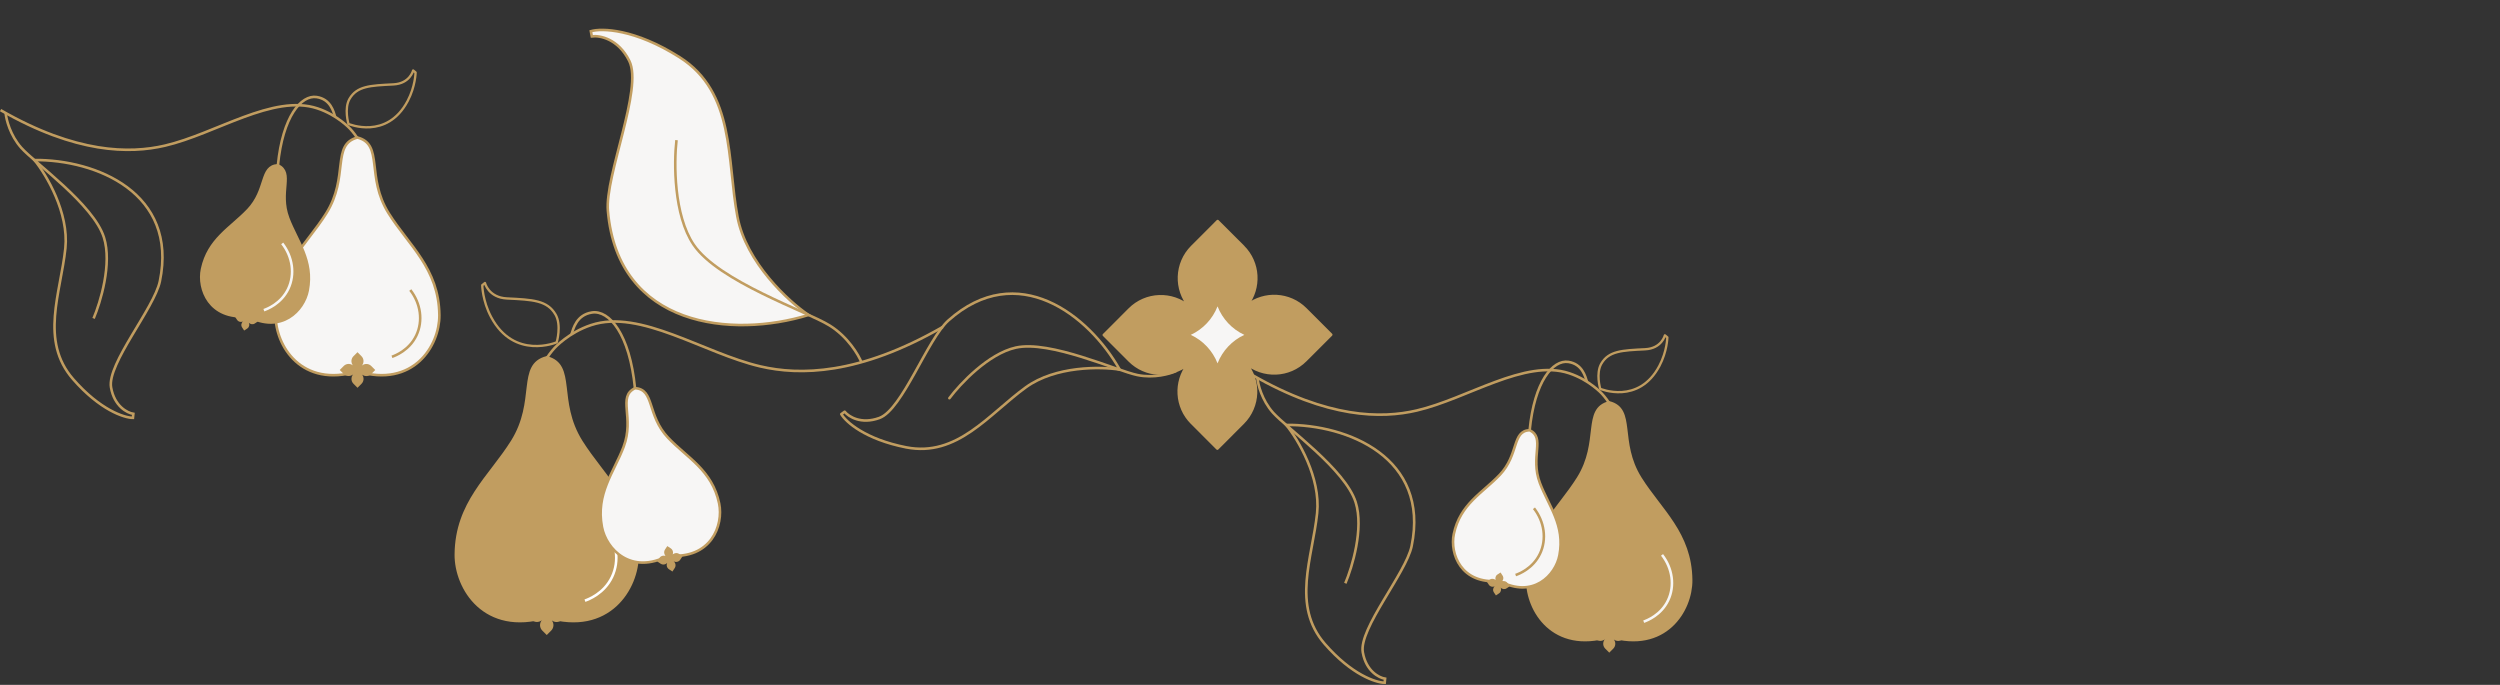 <svg width="1920" height="526" viewBox="0 0 1920 526" fill="none" xmlns="http://www.w3.org/2000/svg">
<rect x="0" y="0" width="1920" height="526" fill="#333333" stroke="none"/>
<g clip-path="url(#clip0_1198_2848)">
<path d="M1229.83 279.3C1235.49 269.595 1245.45 269.101 1263.43 268.237C1276.2 267.62 1278.64 257.545 1278.64 257.545L1280.51 259.076C1280.51 259.076 1280.36 269.842 1274.4 281.053C1258.41 311.129 1228.96 298.61 1228.96 298.61C1228.96 298.61 1225.46 286.757 1229.83 279.275V279.3Z" stroke="#C19D60" stroke-width="1.8" stroke-linejoin="round"/>
<path d="M1244.04 330.908C1243.25 326.019 1240.59 313.672 1230.32 302.412C1230.32 302.412 1220.66 291.794 1205.11 286.658C1171.06 275.398 1127.22 306.141 1088.02 315.277C1060.89 321.599 1019.79 321.352 961.764 287.991" stroke="#C19D60" stroke-width="2" stroke-linejoin="round"/>
<path d="M1211.93 367.232C1229.55 339.106 1215.66 314.29 1235.89 309.055C1256.11 314.29 1242.22 339.106 1259.84 367.232C1275.26 391.851 1298.42 409.606 1298.77 445.461C1298.99 468.993 1278.81 501.588 1235.89 488.624C1192.96 501.588 1172.81 468.993 1173 445.461C1173.32 409.631 1196.49 391.876 1211.93 367.232Z" fill="#C19D60" stroke="#C19D60" stroke-width="2" stroke-miterlimit="10"/>
<path d="M1232.81 476.995L1235.89 473.908L1238.97 476.995C1240.94 478.97 1241.04 482.106 1239.26 484.205C1241.36 482.427 1244.49 482.526 1246.46 484.502L1249.54 487.588L1246.46 490.675C1244.53 492.601 1241.53 492.749 1239.43 491.119C1241.06 493.218 1240.91 496.231 1238.99 498.157L1235.91 501.244L1232.83 498.157C1230.86 496.182 1230.76 493.046 1232.53 490.947C1230.44 492.725 1227.31 492.626 1225.34 490.65L1222.26 487.564L1225.34 484.477C1227.26 482.551 1230.27 482.403 1232.36 484.032C1230.74 481.934 1230.88 478.921 1232.81 476.995Z" fill="#C19D60"/>
<path d="M1151.76 364.763C1166.77 348.91 1161.03 331.106 1174.75 330.365C1187.12 336.366 1174.95 350.564 1182.66 370.986C1189.44 388.864 1202.06 403.334 1197.64 426.496C1194.74 441.707 1177.51 460.104 1151.49 446.152C1122.15 448.943 1113.35 425.286 1116.53 410.125C1121.38 387.061 1138.61 378.616 1151.76 364.738V364.763Z" fill="#F7F6F5" stroke="#C19D60" stroke-width="2" stroke-linejoin="round"/>
<path d="M1150.02 441.239L1152.41 439.658L1153.98 442.053C1154.99 443.584 1154.65 445.634 1153.24 446.745C1154.82 445.856 1156.84 446.35 1157.85 447.881L1159.43 450.276L1157.04 451.857C1155.56 452.844 1153.59 452.548 1152.45 451.239C1153.22 452.795 1152.75 454.721 1151.25 455.709L1148.86 457.289L1147.28 454.894C1146.27 453.363 1146.62 451.313 1148.02 450.202C1146.44 451.091 1144.42 450.597 1143.41 449.066L1141.83 446.671L1144.23 445.091C1145.7 444.103 1147.67 444.399 1148.81 445.708C1148.04 444.152 1148.51 442.226 1150.02 441.239Z" fill="#C19D60"/>
<path d="M1178.08 390.346C1186.11 400.618 1187.99 414.125 1182.76 425.163C1177.32 436.695 1166.38 440.794 1163.99 441.634" stroke="#C19D60" stroke-width="2" stroke-linejoin="round"/>
<path d="M1218.76 293.177C1217.46 289.103 1215.24 279.596 1204.57 277.966C1192.62 276.139 1178.43 292.93 1174.78 330.366" stroke="#C19D60" stroke-width="2" stroke-linejoin="round"/>
<path d="M1276.44 426.152C1284.48 436.425 1286.35 449.932 1281.13 460.97C1275.68 472.502 1264.74 476.601 1262.35 477.44" stroke="#F7F6F5" stroke-width="2" stroke-linejoin="round"/>
</g>
<path d="M1011.55 394.105C1014.37 366.735 996.891 337.521 987.796 326.335C1034.93 325.927 1098.12 351.433 1084.13 419.382C1079.87 440.076 1043.45 482.889 1046.63 500.987C1049.17 515.465 1059.1 520.527 1063.75 521.248L1063.44 524.336C1056.71 524.282 1038.12 518.26 1017.5 494.612C991.723 465.052 1008.01 428.317 1011.55 394.105Z" stroke="#C19D60" stroke-width="2"/>
<path d="M1033.21 447.979C1038.5 435.617 1047.5 405.861 1041.15 385.729C1033.21 360.565 988.205 328.778 977.616 316.858C969.145 307.322 966.144 295.226 965.703 290.369" stroke="#C19D60" stroke-width="2"/>
<g clip-path="url(#clip1_1198_2848)">
<path d="M268.48 75.882C274.148 66.177 284.102 65.683 302.09 64.819C314.853 64.202 317.293 54.127 317.293 54.127L319.165 55.658C319.165 55.658 319.018 66.424 313.055 77.635C297.063 107.711 267.618 95.192 267.618 95.192C267.618 95.192 264.119 83.339 268.48 75.857V75.882Z" stroke="#C19D60" stroke-width="1.8" stroke-linejoin="round"/>
<path d="M282.698 127.49C281.909 122.601 279.248 110.254 268.973 98.994C268.973 98.994 259.314 88.376 243.766 83.24C209.713 71.98 165.878 102.723 126.676 111.859C99.547 118.181 58.447 117.934 0.419 84.573" stroke="#C19D60" stroke-width="2" stroke-linejoin="round"/>
<path d="M250.59 163.814C268.208 135.688 254.311 110.872 274.541 105.637C294.77 110.872 280.873 135.688 298.491 163.814C313.916 188.433 337.078 206.188 337.422 242.043C337.644 265.575 317.464 298.171 274.541 285.207C231.617 298.171 211.462 265.575 211.659 242.043C211.979 206.213 235.141 188.458 250.59 163.814Z" fill="#F7F6F5" stroke="#C19D60" stroke-width="2" stroke-miterlimit="10"/>
<path d="M271.462 273.577L274.542 270.49L277.622 273.577C279.593 275.552 279.692 278.688 277.918 280.787C280.012 279.009 283.142 279.108 285.113 281.084L288.193 284.17L285.113 287.257C283.191 289.183 280.185 289.331 278.09 287.701C279.717 289.8 279.569 292.813 277.647 294.739L274.567 297.826L271.487 294.739C269.515 292.764 269.417 289.628 271.191 287.529C269.097 289.307 265.967 289.208 263.996 287.232L260.916 284.146L263.996 281.059C265.918 279.133 268.924 278.985 271.019 280.614C269.392 278.516 269.54 275.503 271.462 273.577Z" fill="#C19D60"/>
<path d="M190.42 161.345C205.426 145.492 199.685 127.688 213.409 126.947C225.779 132.948 213.606 147.146 221.319 167.568C228.095 185.446 240.711 199.916 236.3 223.078C233.392 238.289 216.169 256.686 190.149 242.734C160.802 245.525 152.006 221.868 155.184 206.707C160.038 183.643 177.262 175.198 190.42 161.32V161.345Z" fill="#C19D60" stroke="#C19D60" stroke-width="2" stroke-linejoin="round"/>
<path d="M188.671 237.821L191.061 236.24L192.638 238.635C193.648 240.166 193.303 242.216 191.899 243.327C193.476 242.438 195.496 242.932 196.506 244.463L198.083 246.858L195.693 248.439C194.215 249.426 192.244 249.13 191.11 247.821C191.874 249.377 191.406 251.303 189.903 252.291L187.513 253.871L185.936 251.476C184.925 249.945 185.27 247.895 186.675 246.784C185.098 247.673 183.077 247.179 182.067 245.648L180.49 243.253L182.88 241.673C184.359 240.685 186.33 240.981 187.463 242.29C186.7 240.734 187.168 238.808 188.671 237.821Z" fill="#C19D60"/>
<path d="M216.736 186.928C224.769 197.2 226.641 210.707 221.417 221.745C215.972 233.277 205.032 237.376 202.642 238.216" stroke="#F7F6F5" stroke-width="2" stroke-linejoin="round"/>
<path d="M257.416 89.759C256.11 85.685 253.893 76.178 243.224 74.548C231.273 72.721 217.08 89.513 213.434 126.948" stroke="#C19D60" stroke-width="2" stroke-linejoin="round"/>
<path d="M315.099 222.734C323.132 233.007 325.004 246.514 319.781 257.552C314.335 269.084 303.395 273.183 301.005 274.022" stroke="#C19D60" stroke-width="2" stroke-linejoin="round"/>
</g>
<path d="M50.202 190.687C53.03 163.317 35.548 134.103 26.453 122.917C73.582 122.509 136.773 148.015 122.786 215.964C118.526 236.658 82.111 279.471 85.286 297.569C87.826 312.047 97.762 317.109 102.412 317.83L102.093 320.919C95.372 320.864 76.775 314.842 56.155 291.194C30.38 261.634 46.668 224.899 50.202 190.687Z" stroke="#C19D60" stroke-width="2"/>
<path d="M71.867 244.559C77.161 232.197 86.162 202.441 79.808 182.31C71.867 157.145 26.862 125.358 16.273 113.438C7.802 103.902 4.802 91.806 4.36 86.949" stroke="#C19D60" stroke-width="2"/>
<g clip-path="url(#clip2_1198_2848)">
<path d="M393.3 339.033C412.846 307.83 397.428 280.298 419.871 274.49C442.314 280.298 426.897 307.83 446.442 339.033C463.554 366.346 489.251 386.043 489.633 425.821C489.879 451.929 467.491 488.09 419.871 473.708C372.251 488.09 349.89 451.929 350.109 425.821C350.464 386.071 376.16 366.374 393.3 339.033Z" fill="#C19D60" stroke="#C19D60" stroke-width="2" stroke-miterlimit="10"/>
<path d="M416.455 460.803L419.872 457.379L423.289 460.803C425.476 462.995 425.585 466.474 423.617 468.803C425.94 466.83 429.412 466.94 431.599 469.131L435.016 472.556L431.599 475.98C429.467 478.117 426.132 478.281 423.808 476.473C425.612 478.802 425.448 482.144 423.316 484.281L419.899 487.705L416.482 484.281C414.295 482.089 414.186 478.61 416.154 476.282C413.831 478.254 410.359 478.144 408.172 475.953L404.755 472.528L408.172 469.104C410.304 466.967 413.639 466.803 415.963 468.611C414.159 466.282 414.323 462.94 416.455 460.803Z" fill="#C19D60"/>
<path d="M464.867 404.398C473.778 415.795 475.856 430.78 470.061 443.026C464.019 455.819 451.882 460.367 449.23 461.298" stroke="white" stroke-width="2" stroke-linejoin="round"/>
<path d="M426.595 241.479C420.308 230.713 409.264 230.165 389.309 229.206C375.149 228.521 372.442 217.344 372.442 217.344L370.365 219.042C370.365 219.042 370.529 230.987 377.144 243.424C394.885 276.791 427.552 262.902 427.552 262.902C427.552 262.902 431.434 249.752 426.595 241.451V241.479Z" stroke="#C19D60" stroke-width="1.8" stroke-linejoin="round"/>
<path d="M410.822 298.734C411.697 293.31 414.649 279.612 426.048 267.12C426.048 267.12 436.764 255.34 454.013 249.642C491.792 237.15 540.423 271.257 583.915 281.393C614.013 288.406 659.609 288.132 723.986 251.121" stroke="#C19D60" stroke-width="2" stroke-linejoin="round"/>
<path d="M513.197 336.294C496.549 318.707 502.918 298.955 487.692 298.133C473.969 304.79 487.473 320.542 478.917 343.198C471.4 363.032 457.403 379.085 462.297 404.782C465.522 421.657 484.63 442.067 513.497 426.589C546.055 429.684 555.814 403.44 552.288 386.619C546.902 361.032 527.794 351.663 513.197 336.267V336.294Z" fill="#F7F6F5" stroke="#C19D60" stroke-width="2" stroke-linejoin="round"/>
<path d="M515.137 421.136L512.486 419.383L510.736 422.04C509.615 423.739 509.998 426.012 511.556 427.245C509.807 426.259 507.565 426.807 506.444 428.505L504.695 431.163L507.346 432.916C508.987 434.012 511.174 433.683 512.431 432.231C511.584 433.957 512.103 436.094 513.77 437.19L516.422 438.943L518.172 436.286C519.292 434.587 518.91 432.313 517.351 431.081C519.101 432.067 521.343 431.519 522.463 429.82L524.213 427.163L521.561 425.41C519.921 424.314 517.734 424.643 516.477 426.095C517.324 424.369 516.805 422.232 515.137 421.136Z" fill="#C19D60"/>
<path d="M438.869 256.876C440.318 252.356 442.778 241.809 454.615 240.001C467.873 237.973 483.618 256.602 487.664 298.133" stroke="#C19D60" stroke-width="2" stroke-linejoin="round"/>
</g>
<path d="M566.379 166.529C572.987 201.573 605.504 231.39 620.937 241.918C562.546 259.872 474.622 251.582 466.872 162.001C464.512 134.718 493.916 68.056 483.28 46.752C474.771 29.708 460.558 27.098 454.515 27.924L453.77 23.97C462.139 21.549 487.466 22.145 521.823 43.886C564.769 71.063 558.12 122.723 566.379 166.529Z" fill="#F7F6F5" stroke="#C19D60" stroke-width="2"/>
<path d="M519.551 107.631C517.545 124.946 517.366 165.24 532.702 187.894C551.872 216.213 619.527 239.037 637.088 249.923C651.137 258.633 659.336 272.548 661.68 278.417" stroke="#C19D60" stroke-width="2"/>
<path d="M787.854 297.466C810.621 280.974 845.4 281.528 859.944 283.866C836.219 241.915 781.361 198.982 728.398 246.096C712.268 260.445 693.004 314.578 675.372 321.015C661.265 326.164 651.71 319.951 648.695 316.2L646.126 318.062C649.61 323.986 664.441 337.381 695.899 343.558C735.221 351.281 759.395 318.081 787.854 297.466Z" stroke="#C19D60" stroke-width="2" stroke-linecap="round" stroke-linejoin="round"/>
<path d="M729.125 305.809C737.355 294.802 759.079 271.623 780.135 266.962C806.455 261.135 857.575 284.751 873.532 288.038C886.297 290.668 898.532 287.143 903.053 285.052" stroke="#C19D60" stroke-width="2" stroke-linecap="round" stroke-linejoin="round"/>
<path d="M954.888 189.478L935.157 169.779L915.469 189.478C902.798 202.158 902.184 222.295 913.584 235.676C900.167 224.269 880.041 224.884 867.414 237.563L847.727 257.262L867.414 276.961C879.691 289.245 899.027 290.167 912.4 279.813C902.052 293.194 902.973 312.542 915.25 324.826L934.937 344.525L954.624 324.826C967.296 312.147 967.91 292.009 956.51 278.628C969.927 290.035 990.052 289.421 1002.68 276.741L1022.37 257.043L1002.68 237.344C990.403 225.059 971.067 224.138 957.694 234.492C968.041 221.111 967.121 201.763 954.844 189.478H954.888Z" fill="#C19D60" stroke="#C19D60" stroke-width="2" stroke-miterlimit="10" stroke-linejoin="round"/>
<path d="M935.069 279.066C931.298 269.371 923.888 261.517 914.505 257.174C923.888 252.83 931.298 244.977 935.069 235.281C938.84 244.977 946.25 252.83 955.633 257.174C946.25 261.517 938.84 269.371 935.069 279.066Z" fill="#F7F6F5"/>
<defs>
<clipPath id="clip0_1198_2848">
<rect width="338.655" height="245.247" fill="white" transform="translate(961.345 256.672)"/>
</clipPath>
<clipPath id="clip1_1198_2848">
<rect width="338.655" height="245.247" fill="white" transform="translate(0 53.254)"/>
</clipPath>
<clipPath id="clip2_1198_2848">
<rect width="375.71" height="272.081" fill="white" transform="matrix(-1 0 0 1 724.451 216.375)"/>
</clipPath>
</defs>
</svg>
